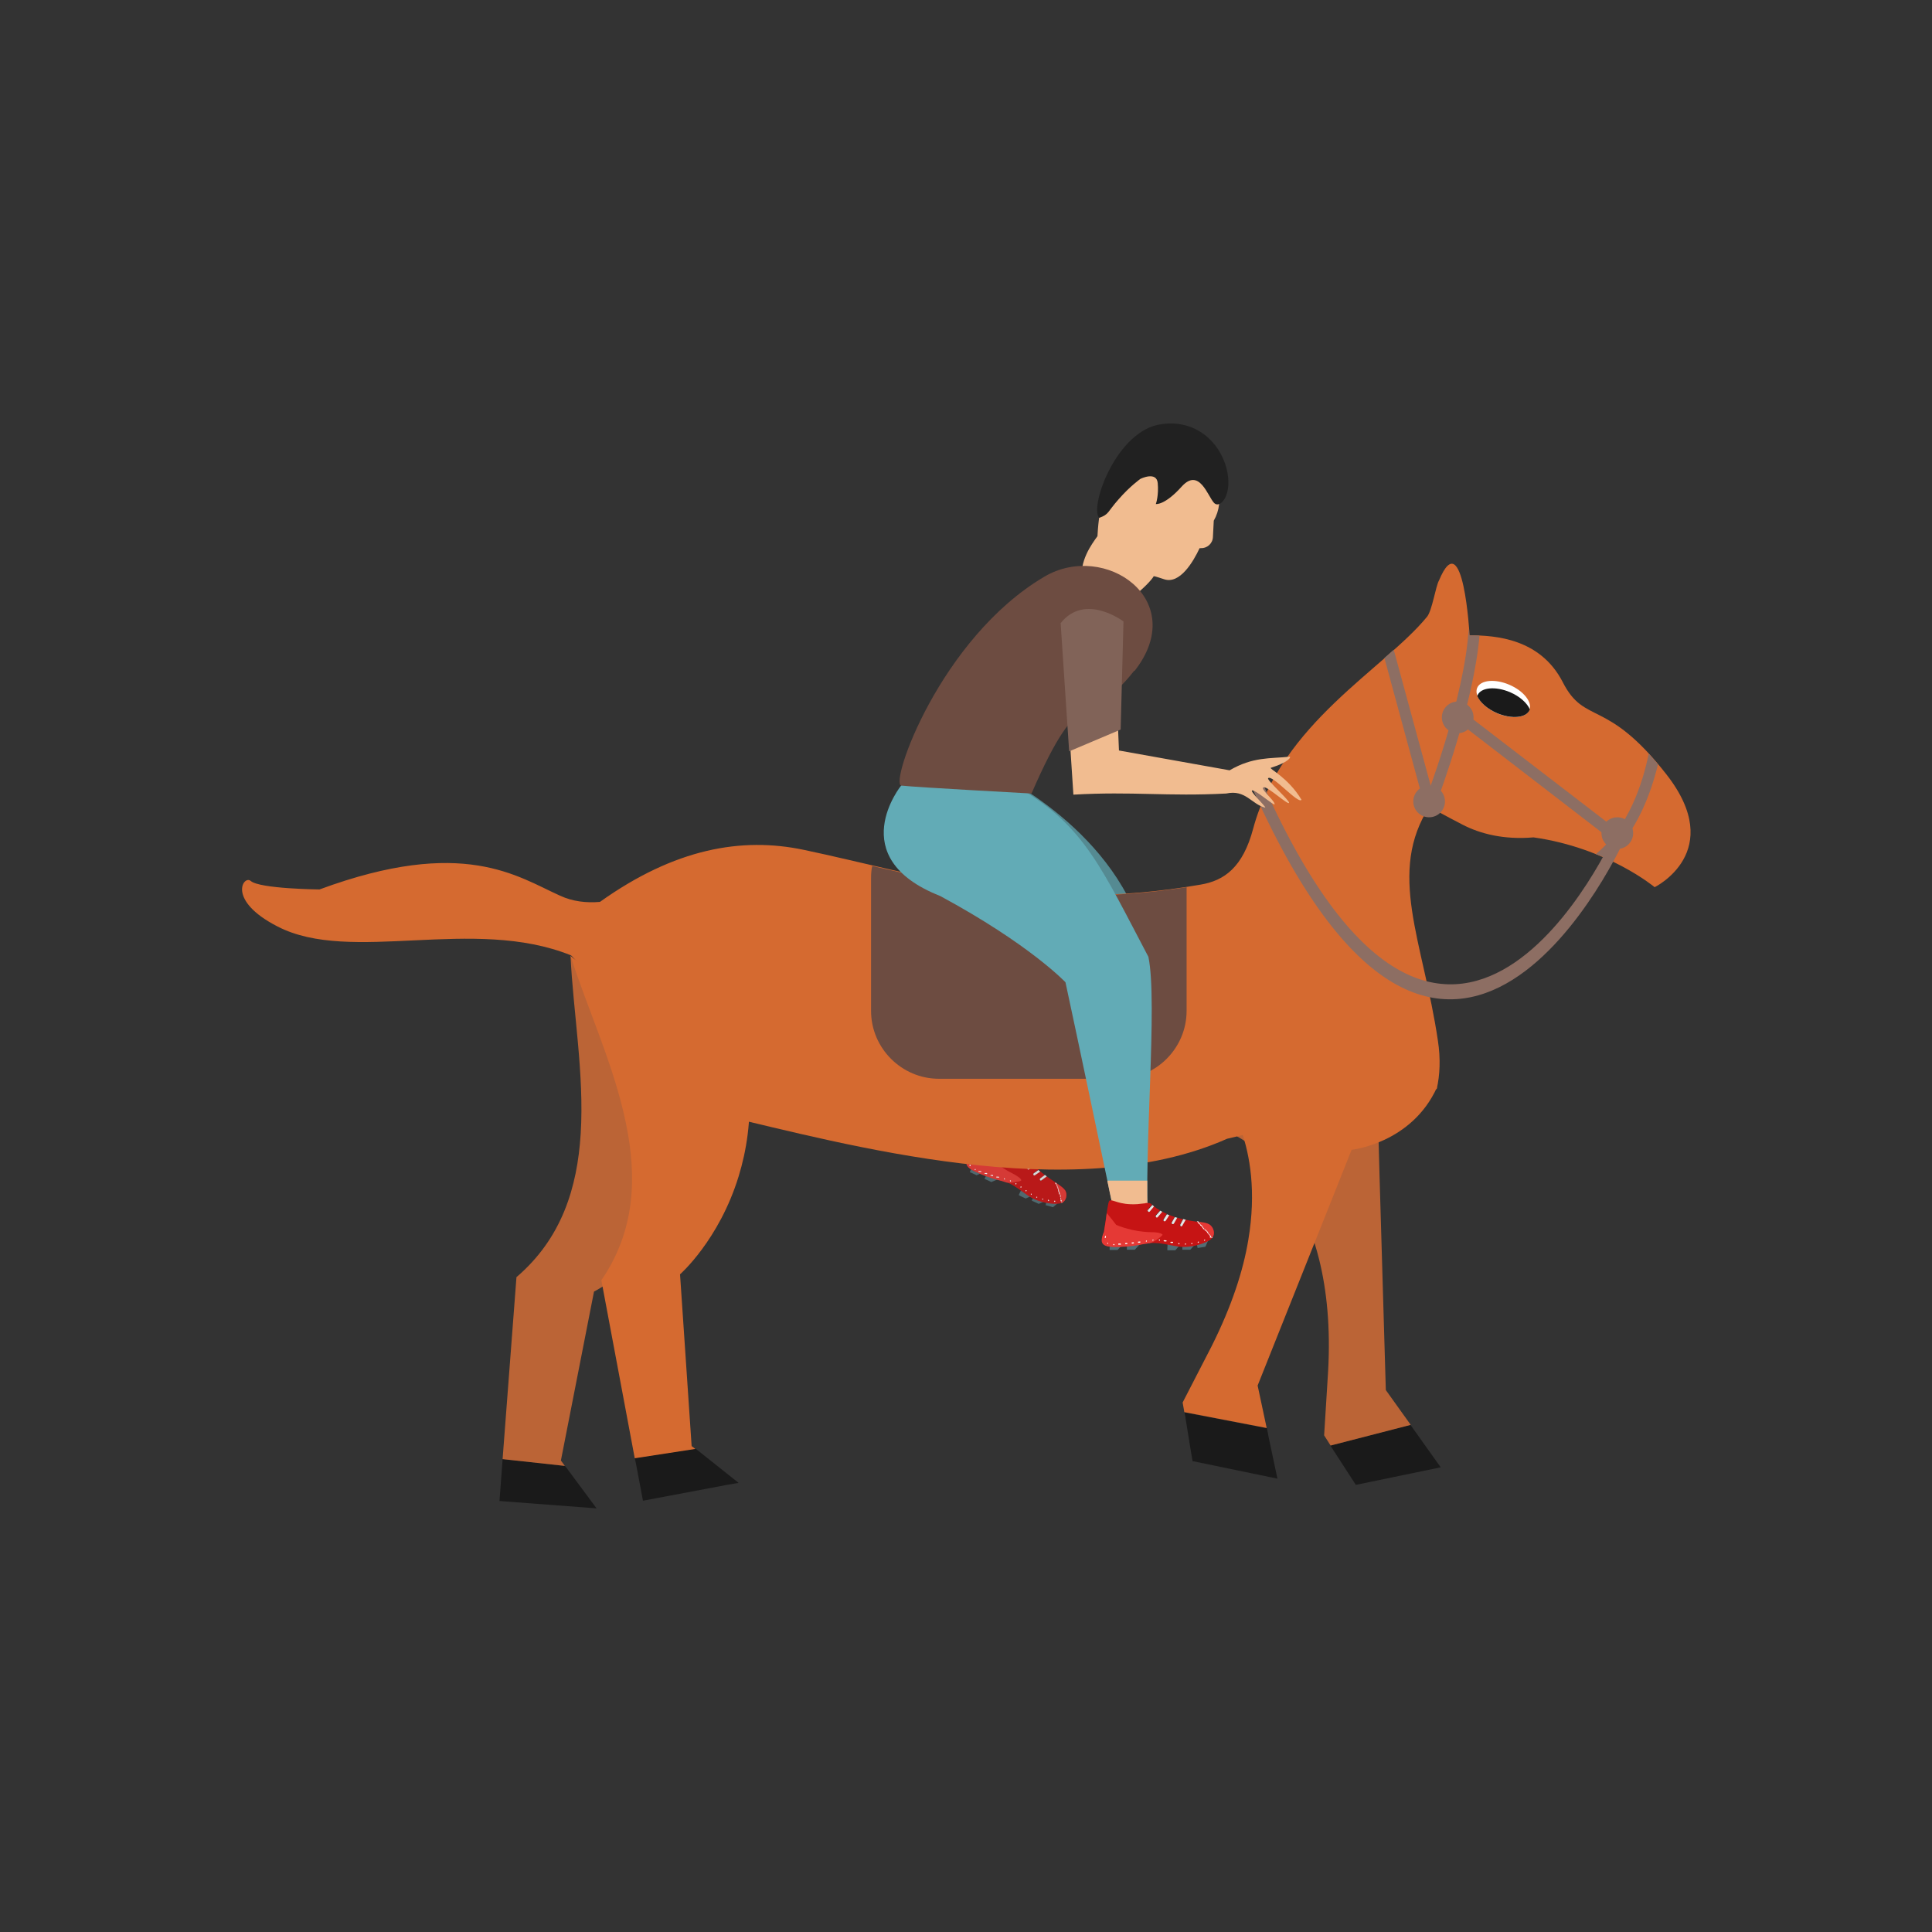 <?xml version="1.0" encoding="UTF-8"?>
<!DOCTYPE svg PUBLIC "-//W3C//DTD SVG 1.1//EN" "http://www.w3.org/Graphics/SVG/1.1/DTD/svg11.dtd">
<!-- Creator: CorelDRAW -->
<svg xmlns="http://www.w3.org/2000/svg" xml:space="preserve" width="6.827in" height="6.827in" style="shape-rendering:geometricPrecision; text-rendering:geometricPrecision; image-rendering:optimizeQuality; fill-rule:evenodd; clip-rule:evenodd"
viewBox="0 0 6.827 6.827"
 xmlns:xlink="http://www.w3.org/1999/xlink">
 <rect x="0" y="0" width="6.827" height="6.827" fill="#333333" stroke="none"/>
 <defs>
  <style type="text/css">
   <![CDATA[
    .fil24 {fill:none}
    .fil7 {fill:#1A1A1A}
    .fil13 {fill:#212121}
    .fil5 {fill:#558A92}
    .fil14 {fill:#62ABB6}
    .fil10 {fill:#6D4C41}
    .fil23 {fill:#816358}
    .fil22 {fill:#8D6E63}
    .fil1 {fill:#B91919}
    .fil8 {fill:#BB6436}
    .fil17 {fill:#C61414}
    .fil3 {fill:#D53A36}
    .fil9 {fill:#D56A30}
    .fil2 {fill:#D6D6D6}
    .fil6 {fill:#E0B088}
    .fil19 {fill:#E53935}
    .fil18 {fill:#E6E6E6}
    .fil15 {fill:#F1BC90}
    .fil11 {fill:white}
    .fil0 {fill:#50696F;fill-rule:nonzero}
    .fil16 {fill:#526D74;fill-rule:nonzero}
    .fil21 {fill:#8D6E63;fill-rule:nonzero}
    .fil4 {fill:#ECECEC;fill-rule:nonzero}
    .fil12 {fill:#F1BC90;fill-rule:nonzero}
    .fil20 {fill:white;fill-rule:nonzero}
   ]]>
  </style>
 </defs>
 <g id="Layer_x0020_1">
  <g id="_324914384">
   <g>
    <path id="_324921752" class="fil0" d="M3.691 4.245l-0.018 0.008 -0.002 0.001 -0.003 -0.001 -0.017 -0.008 -0.005 -0.002 0.002 -0.005 0.005 -0.011c0.013,0.006 0.036,0.014 0.038,0.017z"/>
    <path id="_324922112" class="fil0" d="M3.737 4.252l-0.014 0.012 -0.002 0.002 -0.003 -0.001 -0.018 -0.005 -0.005 -0.001 0.001 -0.005 0.002 -0.012c0.011,0.003 0.039,0.009 0.039,0.01z"/>
    <path id="_324922064" class="fil0" d="M3.644 4.226l-0.017 0.008 -0.002 0.001 -0.003 -0.001 -0.017 -0.008 -0.005 -0.003 0.002 -0.005 0.008 -0.016c0.005,0.003 0.032,0.022 0.033,0.023z"/>
    <path id="_324921344" class="fil0" d="M3.529 4.166l-0.024 0.01 -0.002 0.001 -0.002 -0.001 -0.017 -0.008 -0.005 -0.002 0.002 -0.005 0.006 -0.012c0.011,0.005 0.042,0.016 0.042,0.017z"/>
    <path id="_324920744" class="fil0" d="M3.469 4.145l-0.016 0.007 -0.002 0.001 -0.002 -0.001 -0.017 -0.008 -0.005 -0.002 0.002 -0.005 0.006 -0.012c0.005,0.003 0.034,0.02 0.035,0.021z"/>
    <path id="_324921248" class="fil1" d="M3.436 4.079c0,0 -0.013,0.01 -0.019,0.023 -0.005,0.009 -0.002,0.021 0.02,0.033 0,0 0.037,0.021 0.102,0.037 0.016,0.004 0.03,0.01 0.043,0.018 0.025,0.015 0.046,0.034 0.066,0.044 0.026,0.014 0.069,0.023 0.095,0.019 0.025,-0.004 0.03,-0.032 0.021,-0.047 -0.004,-0.006 -0.011,-0.012 -0.024,-0.021 -0.014,-0.009 -0.027,-0.018 -0.041,-0.028l-0.019 0.014c-0.002,0.001 -0.004,0.001 -0.005,-0.001 -0.001,-0.002 -0.001,-0.004 0.001,-0.006l0.016 -0.012c-0.005,-0.004 -0.011,-0.008 -0.016,-0.013l-0.019 0.013c-0.002,0.001 -0.004,0.001 -0.005,-0.001 -0.001,-0.002 -0.001,-0.004 0.001,-0.006l0.017 -0.012c-0.005,-0.004 -0.01,-0.009 -0.014,-0.014l-0.02 0.012c-0.002,0.001 -0.004,0.001 -0.005,-0.001 -0.001,-0.002 -0,-0.004 0.002,-0.006l0.018 -0.011c-0.004,-0.004 -0.008,-0.009 -0.011,-0.014l-0.021 0.009c-0.002,0.001 -0.004,-4.72441e-005 -0.005,-0.002 -0.001,-0.002 0,-0.004 0.002,-0.005l0.019 -0.009c-0.005,-0.007 -0.009,-0.014 -0.013,-0.021l-0.02 0.009c-0.002,0.001 -0.004,-4.33071e-005 -0.005,-0.002 -0.001,-0.002 0,-0.004 0.002,-0.005l0.019 -0.009c-0.001,-0.001 -0.001,-0.002 -0.002,-0.004 -0.004,-0.006 -0.008,-0.007 -0.013,-0.01 -0.001,-0 -0.002,-0.001 -0.004,-0.001 -0.003,-0.001 -0.006,-0.002 -0.009,-0.003 -0.005,-0.002 -0.011,-0.004 -0.016,-0.006 -0.059,-0.024 -0.066,-0.051 -0.08,-0.05 -0.007,0.003 -0.022,0.029 -0.059,0.086z"/>
    <g>
     <path id="_324920792" class="fil2" d="M3.619 4.066l-0.019 0.009c-0.002,0.001 -0.003,0.003 -0.002,0.005 0.001,0.002 0.003,0.003 0.005,0.002l0.02 -0.009 -0.003 -0.007z"/>
     <path id="_324920816" class="fil2" d="M3.635 4.094l-0.019 0.009c-0.002,0.001 -0.003,0.003 -0.002,0.005 0.001,0.002 0.003,0.003 0.005,0.002l0.021 -0.009 -0.005 -0.007z"/>
     <path id="_324921416" class="fil2" d="M3.651 4.114l-0.018 0.011c-0.002,0.001 -0.003,0.004 -0.002,0.006 0.001,0.002 0.003,0.003 0.005,0.001l0.02 -0.012 -0.005 -0.006z"/>
     <path id="_324921392" class="fil2" d="M3.67 4.134l-0.017 0.012c-0.002,0.001 -0.002,0.004 -0.001,0.006 0.001,0.002 0.004,0.002 0.005,0.001l0.019 -0.013 -0.006 -0.005z"/>
     <path id="_324920600" class="fil2" d="M3.692 4.152l-0.016 0.012c-0.002,0.001 -0.002,0.004 -0.001,0.006 0.001,0.002 0.004,0.002 0.005,0.001l0.019 -0.014 -0.006 -0.005z"/>
    </g>
    <path id="_324920432" class="fil3" d="M3.471 4.026c-0.009,0.013 -0.02,0.031 -0.035,0.053 0,0 -0.013,0.01 -0.019,0.023 -0.004,0.009 -0.003,0.019 0.014,0.03 0.002,0.001 0.003,0.002 0.005,0.003 0,0 0.009,0.005 0.027,0.013 0.006,0.002 0.012,0.005 0.02,0.008 0.012,0.004 0.025,0.009 0.041,0.013 0.005,0.001 0.01,0.003 0.015,0.004 0.006,0.002 0.013,0.004 0.019,0.006 0.001,-0 0.002,-0 0.003,-0 0.011,0.003 0.04,-0.004 0.045,-0.006 0.001,-0.001 0.002,-0.001 0.003,-0.002 0,-0 1.9685e-005,-0.001 -0.001,-0.003 -0.003,-0.005 -0.012,-0.012 -0.031,-0.022 -0.055,-0.027 -0.09,-0.066 -0.093,-0.069 -0,-0 -0.001,-0.001 -0.001,-0.002l7.87402e-006 0c-0.001,-0.004 -0.01,-0.042 -0.011,-0.045 -0,-0.001 -0.001,-0.003 -0.001,-0.004z"/>
    <path id="_324920048" class="fil3" d="M3.73 4.179c0.007,0.018 0.017,0.046 0.022,0.072 0.017,-0.008 0.02,-0.031 0.012,-0.044 -0.004,-0.006 -0.011,-0.012 -0.024,-0.021 -0.003,-0.002 -0.006,-0.004 -0.009,-0.006z"/>
    <path id="_324920216" class="fil4" d="M3.751 4.251c0.001,-0 0.001,-0.001 0.002,-0.001l0 -3.54331e-005c0,-9.05512e-005 -3.93701e-006,-0 -2.3622e-005,-0l-7.48031e-005 -0 -0 -0.001 -0 -0.001 -6.69291e-005 -0c-0,-0.001 -0.002,-0.001 -0.002,0 -3.93701e-006,0 0,0 2.3622e-005,0l6.29921e-005 0 0 0.001 0 0.001 7.87402e-005 0c5.51181e-005,0 0,0.001 0,0.001zm-0.019 -0.071l-0.002 -0.001c-0,0 -0.001,0.001 -0.001,0.001 7.87402e-006,0 3.54331e-005,0 8.26772e-005,0l4.33071e-005 0 0 0.001 0 0.001 0 0.001 0 0c0.001,0.001 0.003,0.001 0.002,-0.001 -1.5748e-005,-8.66142e-005 -3.54331e-005,-0 -6.69291e-005,-0l-0 -0 -0 -0.001 -0 -0.001 -2.75591e-005 -7.87402e-005zm-0.002 -0.001l-0.002 -0.001 2.3622e-005 5.51181e-005 0 0c0,0.001 0.001,0.001 0.002,0.001zm0.019 0.066c0,0.001 0.002,0.001 0.002,-0 3.93701e-006,-0 -3.93701e-006,-0 -2.75591e-005,-0l-0 -0.001 -0 -0.001 -0 -0.001 -1.1811e-005 -5.11811e-005c-0,-0.001 -0.001,-0.001 -0.001,-0.001 -0.001,-8.26772e-005 -0.002,0.001 -0.001,0.002l7.87402e-006 3.93701e-005 0 0.001 0 0.001 0 0.001zm-0.001 -0.005c0,0.001 0.002,0.001 0.002,-0 -3.93701e-006,-8.26772e-005 -1.5748e-005,-0 -3.14961e-005,-0l-2.75591e-005 -0 -0 -0.001 -0 -0.001 -0 -0.001c-0,-0.001 -0.002,-0.001 -0.002,0 -2.75591e-005,0 -2.3622e-005,0 1.5748e-005,0.001l0 0.001 0 0.001 0 0.001 3.14961e-005 0zm-0.001 -0.005c0,0.001 0.002,0.001 0.002,-0 3.93701e-006,-0 -3.93701e-006,-0 -3.54331e-005,-0l-0 -0 -0 -0.001 -0 -0.001 -5.11811e-005 -0c-0,-0.001 -0.002,-0.001 -0.002,0 -7.87402e-006,0 3.93701e-006,0 3.93701e-005,0l4.72441e-005 0 0 0.001 0 0.001 0 0zm-0.001 -0.005c0,0.001 0.002,0.001 0.002,-0 7.87402e-006,-0 -3.93701e-006,-0 -4.33071e-005,-0l-0 -0.001 -0 -0.001 -0 -0.001c-0,-0 -0.001,-0.001 -0.001,-0.001 -0,-1.5748e-005 -0,3.93701e-006 -0,4.72441e-005 0.001,-0 0.001,-0.001 0.001,-0.002l-0 -0 -0 -0.001 -0 -0.001 -8.26772e-005 -0c-0,-0.001 -0.002,-0.001 -0.002,0.001 7.87402e-006,8.66142e-005 2.3622e-005,0 4.72441e-005,0l8.66142e-005 0 0 0.001 0 0.001 0 0c0,0 0.001,0.001 0.001,0.001 0,1.5748e-005 0,0 0,-4.33071e-005 -0.001,0 -0.001,0.001 -0.001,0.002l0 0.001 0 0.001 0 0.001zm-0.003 -0.01c0,0.001 0.001,0.001 0.001,0.001 0.001,-0 0.001,-0.001 0.001,-0.002l-0 -0.001 -0 -0.001 -0 -0.001c-0,-0 -0,-0.001 -0.001,-0.001 -0.001,-0 -0.002,0.001 -0.002,0.002l0 0.001 0 0.001 0 0.001zm-0.001 -0.005c0,0.001 0.002,0.001 0.002,-0 1.1811e-005,-0 0,-0 -5.11811e-005,-0l-6.29921e-005 -0 -0 -0.001 -0 -0.001 -0 -0.001c-9.44882e-005,-0 -0,-0.001 -0.001,-0.001 -0.001,-0.001 -0.002,0 -0.002,0.002l0 0 0 0.001 0 0.001 6.29921e-005 0zm-0.002 -0.005c0,0.001 0.002,0.001 0.002,-0 1.1811e-005,-0 -3.93701e-006,-0 -5.51181e-005,-0.001l-0 -0 -0 -0.001 -0 -0.001 -9.05512e-005 -0c-0,-0.001 -0.001,-0.001 -0.002,-0.001 0.001,-0 0.001,-0.001 0.001,-0.002l-0 -0.001 -0 -0.001 -0 -0.001 -5.11811e-005 -0c-0,-0.001 -0.002,-0.001 -0.002,0.001 7.87402e-006,0 2.3622e-005,0 6.69291e-005,0l5.11811e-005 0 0 0.001 0 0.001 0 0.001c0,0 0.001,0.001 0.001,0.001 0,0 0,-2.75591e-005 0,-8.26772e-005 -0.001,0 -0.001,0.001 -0.001,0.002l8.66142e-005 0 0 0.001 0 0.001 0 0zm-0.003 -0.01c0,0 0.001,0.001 0.001,0.001 0.001,0 0.002,-0.001 0.001,-0.002l-0 -0.001 -0 -0.001 -0 -0.001 -5.51181e-005 -0c-0,-0.001 -0.002,-0.001 -0.002,0.001 7.87402e-006,0 2.75591e-005,0 7.08661e-005,0l5.90551e-005 0 0 0.001 0 0.001 0 0.001zm-0.002 -0.005c0,0 0,0.001 0.001,0.001 0.001,0 0.002,-0.001 0.001,-0.002l-0 -0.001 -0 -0.001 -0 -0.001 -0 -0c-0,-0.001 -0.002,-0.001 -0.002,0 -1.1811e-005,0 7.87402e-006,0 7.08661e-005,0.001l0 0 0 0.001 0 0.001 0 0.001zm-0.002 -0.005c0,0 0,0.001 0.001,0.001 0.001,0 0.002,-0.001 0.002,-0.002l-9.44882e-005 -0 -0 -0.001 -0 -0.001 -0 -0.001c-0,-0.001 -0.002,-0.001 -0.002,0.001 -3.93701e-006,0 1.9685e-005,0 7.87402e-005,0.001l0 0.001 0 0.001 0 0.001 9.44882e-005 0zm-0.002 -0.005c0,0.001 0.001,0.001 0.001,0.001 0.001,-0 0.001,-0.001 0.001,-0.002l-0 -0 -0 -0.001 -0 -0.001 -0 -0.001c-0.001,-0.001 -0.003,-0.001 -0.002,0.001 1.5748e-005,8.66142e-005 3.54331e-005,0 6.69291e-005,0l0 0.001 0 0.001 0 0.001 0 0z"/>
    <path id="_324920384" class="fil4" d="M3.434 4.095l3.93701e-006 -3.93701e-006 0 0 -3.93701e-006 3.93701e-006zm0.316 0.15c0.002,-0 0.002,-0.003 0,-0.004 -0,-5.11811e-005 -0,-6.29921e-005 -0.001,-1.9685e-005l-7.08661e-005 1.1811e-005 -0 3.14961e-005 -0 2.3622e-005 -0 2.75591e-005 -0 2.75591e-005 -0 2.75591e-005 -0 2.75591e-005 -0 2.75591e-005 -0 2.3622e-005 -0 2.75591e-005 -0 2.3622e-005 -0 2.75591e-005 -0 2.3622e-005 -0 2.75591e-005 -0 2.3622e-005 -0 2.75591e-005 -0 2.3622e-005 -0 2.3622e-005 -0 2.3622e-005 -0 2.3622e-005 -0 2.3622e-005 -0 2.3622e-005 -0 2.3622e-005 -0 2.3622e-005 -0 2.3622e-005 -3.14961e-005 3.93701e-006c-0.002,0 -0.002,0.002 -0.001,0.003 0,0 0.001,0 0.001,0l3.14961e-005 -3.93701e-006 0 -2.3622e-005 0 -2.3622e-005 0 -2.3622e-005 0 -2.3622e-005 0 -2.3622e-005 0 -2.3622e-005 0 -2.3622e-005 0 -2.75591e-005 0 -2.3622e-005 0 -2.3622e-005 0 -2.75591e-005 0 -2.3622e-005 0 -2.75591e-005 0 -2.3622e-005 0 -2.75591e-005 0 -2.3622e-005 0 -2.75591e-005 0 -2.75591e-005 0 -2.75591e-005 0 -2.75591e-005 0 -2.75591e-005 0 -2.75591e-005 0 -2.75591e-005 0 -2.75591e-005 7.48031e-005 -1.1811e-005zm-0.023 0.002c0.002,0 0.003,-0.003 0.001,-0.004 -0,-0 -0,-0 -0.001,-0l-0 -1.1811e-005 -0 -1.1811e-005 -0 -1.1811e-005 -0 -1.5748e-005 -0 -1.1811e-005 -0 -1.1811e-005 -0 -1.1811e-005 -0 -1.5748e-005 -0 -1.1811e-005 -0 -1.5748e-005 -0 -1.1811e-005 -0 -1.5748e-005 -0 -1.1811e-005 -0 -1.5748e-005 -0 -1.5748e-005 -0 -1.1811e-005 -0 -1.5748e-005 -0 -1.5748e-005 -0 -1.5748e-005 -0 -1.5748e-005 -0 -1.5748e-005 -0 -1.5748e-005 -0 -1.5748e-005 -0 -1.5748e-005 -0 -1.5748e-005 -0 -1.9685e-005 -0 -1.5748e-005 -7.48031e-005 -7.87402e-006c-0.001,-7.08661e-005 -0.001,0 -0.002,0.001 -0.001,0.001 -0,0.003 0.001,0.003l7.87402e-005 7.87402e-006 0 1.9685e-005 0 1.5748e-005 0 1.5748e-005 0 1.5748e-005 0 1.9685e-005 0 1.5748e-005 0 1.5748e-005 0 1.5748e-005 0 1.5748e-005 0 1.5748e-005 0 1.5748e-005 0 1.1811e-005 0 1.5748e-005 0 1.5748e-005 0 1.5748e-005 0 1.1811e-005 0 1.5748e-005 0 1.1811e-005 0 1.5748e-005 0 1.1811e-005 0 1.5748e-005 0 1.1811e-005 0 1.5748e-005 0 1.1811e-005 0 1.1811e-005 0 1.1811e-005 0 1.1811e-005zm-0.022 -0.003c0.002,0 0.003,-0.002 0.001,-0.004 -0,-0 -0,-0 -0.001,-0l-0 -1.9685e-005 -0 -5.90551e-005 -0 -6.29921e-005 -0 -5.90551e-005 -0 -6.29921e-005 -0 -6.29921e-005 -0 -6.29921e-005 -0 -6.29921e-005 -0 -6.29921e-005 -0 -6.69291e-005 -0 -6.29921e-005 -0 -4.72441e-005c-0.001,-0 -0.002,0 -0.002,0.001 -0.001,0.001 1.1811e-005,0.002 0.001,0.003l0 4.33071e-005 0 6.69291e-005 0 6.69291e-005 0 6.29921e-005 0 6.69291e-005 0 6.29921e-005 0 6.29921e-005 0 6.29921e-005 0 5.90551e-005 0 6.29921e-005 0 6.29921e-005 0 1.9685e-005zm-0.021 -0.005c0.001,0 0.001,1.9685e-005 0.002,-0 0.001,-0.001 0.001,-0.003 -0.001,-0.003l-0 -7.08661e-005 -0 -0 -0 -0 -0 -0 -0 -0 -0 -0 -0 -0 -0 -0 -0 -0 -0 -9.84252e-005c-0.002,-0.001 -0.003,0.002 -0.002,0.003 0,0 0,0 0.001,0l0 9.84252e-005 0 0 0 0 0 0 0 0 0 0 0 0 0 0 0 0 0 6.69291e-005zm-0.021 -0.007c0.002,0.001 0.003,-0.002 0.002,-0.003 -0,-0 -0,-0 -0.001,-0l-0 -0 -0 -0 -0 -0 -0 -0 -0 -0 -0 -0 -0 -0 -0 -0 -0 -0 -9.05512e-005 -4.33071e-005c-0.002,-0.001 -0.003,0.002 -0.002,0.003 0,0 0,0 0.001,0l9.84252e-005 4.72441e-005 0 0 0 0 0 0 0 0 0 0 0 0 0 0 0 0 0 0zm-0.02 -0.01c0,0 0.001,0 0.001,0 0.002,-0 0.002,-0.003 0.001,-0.004l-0 -0 -0 -0 -0 -0 -0 -0 -0 -0 -0 -0 -0 -0 -0 -0 -0 -0 -0 -7.08661e-005c-0.001,-0 -0.001,-0 -0.002,9.05512e-005 -0.001,0.001 -0.001,0.002 -2.75591e-005,0.003l0 7.87402e-005 0 0 0 0 0 0 0 0 0 0 0 0 0 0 0 0 0 0zm-0.018 -0.013c0.001,0.001 0.002,0 0.002,-9.44882e-005 0.001,-0.001 0.001,-0.002 3.54331e-005,-0.003l-0 -9.44882e-005 -0 -0 -0 -0 -0 -0 -0 -0 -0 -0 -0 -0 -7.08661e-005 -5.51181e-005c-0.002,-0.001 -0.004,0.001 -0.003,0.003 0,0 0,0 0,0.001l6.69291e-005 4.72441e-005 0 0 0 0 0 0 0 0 0 0 0 0 0 9.44882e-005zm-0.018 -0.013c0.001,0.001 0.003,-0 0.003,-0.002 -3.14961e-005,-0.001 -0,-0.001 -0.001,-0.001l-0 -9.44882e-005 -0 -0 -0 -0 -0 -0 -0 -0 -0 -0 -0 -0 -0 -0 -6.29921e-005 -4.33071e-005c-0.002,-0.001 -0.004,0.001 -0.003,0.003 0,0 0,0 0.001,0.001l5.90551e-005 3.93701e-005 0 0 0 0 0 0 0 0 0 0 0 0 0 0 0 9.44882e-005zm-0.018 -0.011c0,0 0.001,0 0.001,0 0.002,-0 0.002,-0.003 0.001,-0.004l-0 -0 -0 -0 -0 -0 -0 -0 -0 -0 -0 -0 -0 -0 -0 -0 -0 -0 -0 -0c-0.002,-0.001 -0.003,0.001 -0.003,0.003 0,0 0,0.001 0.001,0.001l0 0 0 0 0 0 0 0 0 0 0 0 0 0 0 0 0 0 0 0zm-0.019 -0.01c0.002,0.001 0.003,-0.002 0.002,-0.003 -0,-0 -0,-0 -0.001,-0l-0 -7.08661e-005 -0 -8.66142e-005 -0 -8.26772e-005 -0 -8.66142e-005 -0 -8.26772e-005 -0 -8.26772e-005 -0 -8.26772e-005 -0 -7.87402e-005 -0 -7.87402e-005 -0 -7.48031e-005 -0 -7.87402e-005 -0 -7.48031e-005 -0 -7.08661e-005 -0 -7.48031e-005 -0 -7.08661e-005 -0 -7.08661e-005 -0 -6.69291e-005 -0 -5.90551e-005c-0.002,-0.001 -0.003,0.001 -0.002,0.003 0,0 0,0.001 0.001,0.001l0 5.51181e-005 0 6.69291e-005 0 6.69291e-005 0 7.08661e-005 0 7.08661e-005 0 7.08661e-005 0 7.08661e-005 0 7.48031e-005 0 7.48031e-005 0 7.87402e-005 0 7.87402e-005 0 7.87402e-005 0 7.87402e-005 0 8.26772e-005 0 8.26772e-005 0 8.26772e-005 0 8.66142e-005 0 6.69291e-005zm-0.021 -0.007c0.001,0 0.002,-0 0.002,-0.001 0,-0.001 -3.93701e-005,-0.002 -0.001,-0.003l-7.48031e-005 -2.3622e-005 -0 -9.44882e-005 -0 -9.44882e-005 -0 -9.84252e-005 -0 -9.84252e-005 -0 -9.84252e-005 -0 -0 -0 -0 -0 -0 -0 -0 -0 -6.69291e-005c-0.001,-0 -0.001,7.08661e-005 -0.002,0.001 -0.001,0.001 -0,0.003 0.001,0.003l0 6.69291e-005 0 0 0 0 0 0 0 0 0 9.84252e-005 0 9.84252e-005 0 9.84252e-005 0 9.44882e-005 0 9.44882e-005 7.48031e-005 2.3622e-005zm-0.021 -0.006c0.002,0 0.003,-0.002 0.002,-0.003 -0,-0 -0.001,-0.001 -0.001,-0.001l-0 -9.84252e-005 -0.001 -0 -0.001 -0 -0.001 -0 -0.001 -0 -0.001 -0 -0.001 -0 -0 -3.54331e-005c-0.001,-0 -0.001,-1.9685e-005 -0.002,0 -0.001,0.001 -0.001,0.003 0.001,0.003l0 3.93701e-005 0.001 0 0.001 0 0.001 0 0.001 0 0.001 0 0.001 0 0 9.84252e-005zm-0.021 -0.006c0.001,0 0.002,-9.84252e-005 0.002,-0.001 0.001,-0.001 0,-0.003 -0.001,-0.003l-0 -0 -0.001 -0 -0.001 -0 -0.001 -0 -0.001 -0 -0.001 -0 -0 -9.05512e-005c-0.001,-0 -0.001,-5.51181e-005 -0.002,0 -0.001,0.001 -0.001,0.003 0,0.003l0 9.05512e-005 0.001 0 0.001 0 0.001 0 0.001 0 0.001 0 0 0zm-0.021 -0.007c0.001,0 0.002,-2.75591e-005 0.002,-0.001 0.001,-0.001 0,-0.003 -0.001,-0.003l-0 -0 -0.001 -0 -0.001 -0 -0.001 -0 -0.001 -0 -0.001 -0 -0 -8.66142e-005c-0.001,-0 -0.001,-9.84252e-005 -0.002,0 -0.001,0.001 -0.001,0.003 0,0.003l0 8.66142e-005 0.001 0 0.001 0 0.001 0 0.001 0 0.001 0 0 9.84252e-005zm-0.021 -0.007c0.001,0 0.002,-3.93701e-006 0.002,-0.001 0.001,-0.001 0,-0.003 -0.001,-0.003l-9.44882e-005 -3.54331e-005 -0.001 -0 -0.001 -0 -0.001 -0 -0.001 -0 -0.001 -0 -0.001 -0 -5.90551e-005 -2.3622e-005c-0.002,-0.001 -0.003,0.002 -0.002,0.003 0,0 0,0 0.001,0l6.29921e-005 2.3622e-005 0.001 0 0.001 0 0.001 0 0.001 0 0.001 0 0.001 0 9.84252e-005 3.54331e-005zm-0.02 -0.008c0.001,0 0.001,0 0.002,-0 0.001,-0.001 0.001,-0.003 -0,-0.003l-1.1811e-005 -3.93701e-006 -0 -0 -0 -0 -0 -0 -0 -0 -0 -0 -0 -0 -0 -0 -0 -0c-0.001,-0.001 -0.003,0.001 -0.003,0.002 0,0 0,0.001 0.001,0.001l0 0 0 0 0 0 0 0 0 0 0 0 0 0 0 0 1.1811e-005 3.93701e-006zm-0.018 -0.014c0.001,0.002 0.004,0 0.003,-0.002 -5.90551e-005,-0 -0,-0 -0,-0.001l-7.08661e-005 -0 -0 -0 -0 -0 -0 -0 -0 -0 -0 -0 -0 -0 -0 -0 -0 -0 -9.84252e-005 -0 -9.44882e-005 -0 -9.05512e-005 -0 -8.66142e-005 -0 -8.66142e-005 -0 -8.26772e-005 -0 -7.87402e-005 -0 -1.5748e-005 -3.54331e-005c-0,-0.001 -0.001,-0.001 -0.002,-0.001 -0.001,5.90551e-005 -0.002,0.002 -0.002,0.003l3.54331e-005 8.26772e-005 9.44882e-005 0 0 0 0 0 0 0 0 0 0 0 0 0 0 0 0 0 0 0 0 0 0 0 0 0 0 0 0 0 7.08661e-005 0zm0.006 -0.024c-0.001,0.001 -0.002,0.002 -0.002,0.003 -0,0 -0,0 -0.001,0.001 -0.002,0.001 -0.003,-0.001 -0.002,-0.003 0.001,-0.001 0.002,-0.002 0.003,-0.003 0.001,-0.001 0.003,-0 0.003,0.001 8.26772e-005,0.001 -0,0.001 -0.001,0.002m-3.93701e-006 3.93701e-006l3.93701e-006 -3.93701e-006 -7.87402e-006 7.87402e-006"/>
   </g>
   <path id="_324919280" class="fil5" d="M3.54 2.744c0,0 0.451,0.218 0.516,0.637 0,0 0.045,0.098 0.003,0.192l-0.065 0.073 -0.18 -0.212c-0.012,-0.014 0.021,-0.031 0.031,-0.047l-0.461 -0.534 0.155 -0.11z"/>
   <path id="_324919520" class="fil6" d="M4.095 3.457c-0.009,0.051 -0.038,0.108 -0.108,0.167 -0.164,0.139 -0.312,0.34 -0.368,0.441 -0.003,-0.005 0.007,0.014 0.004,0.008l-0.003 -0.007c-0.025,0.011 -0.028,0.012 0,0 -0.001,-0.001 -0.001,-0.002 -0.002,-0.004 -0.004,-0.006 -0.008,-0.007 -0.013,-0.01 -0.001,-0 -0.002,-0.001 -0.004,-0.001 -0.003,-0.001 -0.006,-0.002 -0.009,-0.003 -0.005,-0.002 -0.011,-0.004 -0.016,-0.006 -0.039,-0.016 -0.056,-0.033 -0.066,-0.043l3.93701e-006 -3.93701e-006c0.03,-0.041 0.168,-0.232 0.267,-0.479 0.103,-0.001 0.227,-0.034 0.319,-0.064z"/>
   <polygon id="_324919736" class="fil7" points="1.776,5.156 1.776,5.157 1.765,5.304 2.108,5.33 2.002,5.187 1.996,5.18 "/>
   <path id="_324919856" class="fil8" d="M2.016 3.377c0.009,0.195 0.049,0.419 0.036,0.629 -0.012,0.191 -0.067,0.37 -0.227,0.507l-0.049 0.643 0.22 0.024 -0.014 -0.019 0.117 -0.597c0,0 0.165,-0.082 0.29,-0.281 0.05,-0.08 0.094,-0.18 0.119,-0.301l-0.492 -0.605z"/>
   <polygon id="_324919400" class="fil7" points="4.701,5.108 4.791,5.247 5.091,5.185 4.984,5.035 "/>
   <path id="_324918560" class="fil8" d="M4.37 4.015c0,0 0.209,0.099 0.292,0.438 0.026,0.106 0.04,0.236 0.031,0.394l-0.014 0.225 0.021 0.033 0.002 0.003 0.283 -0.073 -0.01 -0.014 -0.078 -0.109 -0.022 -0.75 -0.004 -0.147c0,0 0.186,-0.104 0.189,-0.323l-0.689 0.323z"/>
   <path id="_324918416" class="fil9" d="M5.05 2.848c0,0 -0.013,-0.002 0.118,0.066 0.062,0.032 0.145,0.054 0.251,0.045 0.262,0.037 0.428,0.176 0.428,0.176 0,0 0.255,-0.125 0.042,-0.398 -0.213,-0.273 -0.289,-0.173 -0.367,-0.327 -0.079,-0.153 -0.236,-0.165 -0.329,-0.165 0,0 -0.022,-0.4 -0.108,-0.194 -0.012,0.021 -0.024,0.105 -0.042,0.128 -0.152,0.186 -0.514,0.375 -0.615,0.75 -0.036,0.135 -0.101,0.183 -0.186,0.197 -0.596,0.104 -0.992,-0.037 -1.402,-0.123 -0.219,-0.046 -0.455,-0.005 -0.72,0.184 -0.047,0.004 -0.096,-0.001 -0.141,-0.022 -0.15,-0.067 -0.341,-0.21 -0.85,-0.022 0,0 -0.211,-0.002 -0.243,-0.03 -0.025,-0.022 -0.087,0.068 0.095,0.161 0.259,0.134 0.691,-0.038 1.037,0.102l0.536 0.566c0.424,0.098 1.234,0.326 1.782,0.082l0.741 -0.176c0.011,-0.049 0.014,-0.106 0.004,-0.171 -0.052,-0.352 -0.182,-0.594 -0.028,-0.83z"/>
   <path id="_324918488" class="fil10" d="M4.193 3.135l0 0.437c0,0.132 -0.108,0.24 -0.24,0.24l-0.635 0c-0.132,0 -0.24,-0.108 -0.24,-0.24l0 -0.469c0,-0.015 0.001,-0.029 0.004,-0.043 0.32,0.074 0.657,0.146 1.111,0.075z"/>
   <ellipse id="_324918512" class="fil11" transform="matrix(1.334 0.574 -0.721 1.675 5.312 2.47)" rx="0.069" ry="0.03"/>
   <path id="_324918752" class="fil7" d="M5.336 2.446c0.035,0.015 0.061,0.039 0.07,0.061 -0,0.001 -0,0.001 -0.001,0.002 -0.012,0.028 -0.063,0.033 -0.115,0.011 -0.035,-0.015 -0.061,-0.039 -0.07,-0.061 0,-0.001 0,-0.001 0.001,-0.002 0.012,-0.028 0.063,-0.033 0.115,-0.011z"/>
   <g>
    <path id="_324918896" class="fil12" d="M3.878 1.895c0.003,-0.051 0.013,-0.244 0.143,-0.312 0.048,-0.025 0.098,-0.026 0.143,-0.011 0.034,0.012 0.065,0.033 0.089,0.059 0.025,0.027 0.043,0.059 0.051,0.093 0.009,0.039 0.006,0.079 -0.015,0.116l-0.003 0.058 0 3.93701e-006c-0.001,0.023 -0.021,0.04 -0.043,0.039 -0.001,-7.08661e-005 -0.003,-0 -0.004,-0 -0.023,0.049 -0.07,0.128 -0.125,0.11 -0.009,-0.003 -0.033,-0.011 -0.037,-0.011 -0.017,0.03 -0.12,0.121 -0.172,0.126 -0.018,0.002 -0.004,0.03 -0.029,0.02 -0.019,-0.008 -0.012,-0.051 -0.035,-0.068l-3.14961e-005 3.93701e-005c-0.001,-0.001 -0.003,-0.002 -0.004,-0.003 -0.015,-0.012 -0.006,-0.044 -0.013,-0.055 -0.009,-0.014 0.002,0.016 0,0 -0.012,-0.073 0.034,-0.133 0.053,-0.16z"/>
    <path id="_324917672" class="fil13" d="M4.084 1.781c0,0 0.031,0.006 0.092,-0.062 0.062,-0.068 0.092,0.035 0.114,0.058 0.022,0.023 0.068,-0.03 0.044,-0.122 -0.024,-0.093 -0.109,-0.174 -0.23,-0.156 -0.158,0.02 -0.255,0.291 -0.22,0.331 0.036,-0.013 0.028,-0.02 0.069,-0.066 0.04,-0.046 0.077,-0.072 0.077,-0.072 0,0 0.057,-0.028 0.061,0.015 0.004,0.043 -0.006,0.072 -0.006,0.072z"/>
   </g>
   <path id="_324917984" class="fil14" d="M3.185 2.775c0,0 -0.208,0.255 0.137,0.391 0.317,0.171 0.443,0.305 0.443,0.305 0,0 0.047,0.217 0.165,0.782l0.039 0.071 0.089 0.006c-0.018,-0.243 0.034,-0.789 -0,-0.949 -0.164,-0.311 -0.226,-0.46 -0.449,-0.592 -0.223,-0.057 -0.423,-0.014 -0.423,-0.014z"/>
   <path id="_324918296" class="fil15" d="M3.913 4.173c0.005,0.026 0.011,0.052 0.017,0.08l0.014 0.025 0.111 0c-0.001,-0.032 -0.001,-0.068 -0.001,-0.106l-0.14 0z"/>
   <path id="_324918032" class="fil10" d="M4.008 2.37c-0.169,0.215 -0.18,0.012 -0.363,0.434 0,0 -0.408,-0.022 -0.46,-0.028 -0.043,-0.005 0.136,-0.52 0.505,-0.738 0.214,-0.127 0.516,0.082 0.319,0.333z"/>
   <g>
    <path id="_324918104" class="fil16" d="M4.222 4.398l-0.014 0.016 -0.002 0.002 -0.003 0 -0.019 0 -0.006 0 0 -0.005 0 -0.013c0.016,0 0.041,-0.003 0.044,-0.001z"/>
    <path id="_324917432" class="fil16" d="M4.269 4.384l-0.008 0.018 -0.001 0.003 -0.003 0.001 -0.019 0.003 -0.006 0.001 -0.001 -0.005 -0.003 -0.012c0.012,-0.002 0.041,-0.009 0.042,-0.008z"/>
    <path id="_324917048" class="fil16" d="M4.168 4.401l-0.013 0.015 -0.002 0.002 -0.003 0 -0.019 0 -0.006 0 0 -0.006 0.001 -0.019c0.006,0 0.041,0.006 0.042,0.008z"/>
    <path id="_324917528" class="fil16" d="M4.03 4.394l-0.018 0.02 -0.002 0.002 -0.003 0 -0.019 0 -0.006 0 4.72441e-005 -0.005 0 -0.015c0.012,4.33071e-005 0.047,-0.003 0.049,-0.002z"/>
    <path id="_324917264" class="fil16" d="M3.963 4.401l-0.012 0.014 -0.002 0.002 -0.003 0 -0.019 0 -0.006 0 3.14961e-005 -0.005 8.26772e-005 -0.014c0.006,2.3622e-005 0.042,0.004 0.043,0.004z"/>
    <path id="_324917168" class="fil17" d="M3.902 4.352c0,0 -0.008,0.016 -0.008,0.03 -0,0.011 0.007,0.021 0.034,0.023 0,0 0.045,0.004 0.115,-0.01 0.017,-0.003 0.034,-0.003 0.05,-0.002 0.031,0.003 0.06,0.012 0.083,0.013 0.031,0.002 0.076,-0.009 0.099,-0.024 0.023,-0.015 0.014,-0.044 -0.001,-0.054 -0.006,-0.004 -0.016,-0.007 -0.033,-0.009 -0.017,-0.003 -0.035,-0.005 -0.052,-0.009l-0.012 0.021c-0.001,0.002 -0.004,0.003 -0.006,0.002 -0.002,-0.001 -0.003,-0.004 -0.001,-0.006l0.01 -0.019c-0.007,-0.002 -0.014,-0.003 -0.021,-0.005l-0.012 0.021c-0.001,0.002 -0.004,0.003 -0.006,0.001 -0.002,-0.001 -0.002,-0.004 -0.001,-0.006l0.011 -0.019c-0.007,-0.002 -0.013,-0.004 -0.02,-0.007l-0.013 0.02c-0.001,0.002 -0.004,0.002 -0.006,0.001 -0.002,-0.001 -0.002,-0.004 -0.001,-0.006l0.012 -0.019c-0.006,-0.002 -0.011,-0.005 -0.017,-0.008l-0.016 0.019c-0.002,0.002 -0.004,0.002 -0.006,0 -0.002,-0.002 -0.002,-0.004 -0,-0.006l0.015 -0.017c-0.007,-0.004 -0.015,-0.009 -0.022,-0.015l-0.015 0.018c-0.002,0.002 -0.004,0.002 -0.006,0 -0.002,-0.002 -0.002,-0.004 -0,-0.006l0.015 -0.017c-0.001,-0.001 -0.002,-0.002 -0.003,-0.003 -0.007,-0.004 -0.01,-0.003 -0.017,-0.003 -0.001,0 -0.003,0 -0.004,0.001 -0.003,0 -0.007,0.001 -0.01,0.001 -0.006,0.001 -0.012,0.001 -0.018,0.002 -0.067,0.004 -0.086,-0.019 -0.099,-0.012 -0.005,0.006 -0.008,0.038 -0.019,0.109z"/>
    <g>
     <path id="_324917336" class="fil18" d="M4.072 4.258l-0.015 0.017c-0.002,0.002 -0.001,0.004 0,0.006 0.002,0.002 0.004,0.002 0.006,-0l0.015 -0.018 -0.006 -0.005z"/>
     <path id="_324916904" class="fil18" d="M4.1 4.278l-0.015 0.017c-0.002,0.002 -0.001,0.004 0,0.006 0.002,0.002 0.004,0.002 0.006,-0l0.016 -0.019 -0.007 -0.004z"/>
     <path id="_324917480" class="fil18" d="M4.124 4.29l-0.012 0.019c-0.001,0.002 -0.001,0.005 0.001,0.006 0.002,0.001 0.004,0.001 0.006,-0.001l0.013 -0.02 -0.008 -0.003z"/>
     <path id="_324916088" class="fil18" d="M4.152 4.3l-0.011 0.019c-0.001,0.002 -0.001,0.005 0.001,0.006 0.002,0.001 0.004,0.001 0.006,-0.001l0.012 -0.021 -0.008 -0.002z"/>
     <path id="_324916616" class="fil18" d="M4.181 4.308l-0.01 0.019c-0.001,0.002 -0,0.005 0.001,0.006 0.002,0.001 0.004,0.001 0.006,-0.002l0.012 -0.021 -0.008 -0.002z"/>
    </g>
    <path id="_324916352" class="fil19" d="M3.911 4.286c-0.002,0.017 -0.005,0.039 -0.01,0.067 0,0 -0.008,0.016 -0.008,0.03 -0,0.01 0.006,0.02 0.027,0.022 0.002,0 0.004,0.001 0.007,0.001 0,0 0.011,0.001 0.032,1.5748e-005 0.006,-0 0.014,-0.001 0.022,-0.001 0.013,-0.001 0.028,-0.003 0.045,-0.006 0.005,-0.001 0.011,-0.002 0.016,-0.003 0.007,-0.001 0.014,-0.002 0.021,-0.003 0.001,-0.001 0.001,-0.001 0.002,-0.001 0.012,-0.002 0.037,-0.021 0.041,-0.026 0.001,-0.001 0.002,-0.002 0.002,-0.003 -3.93701e-006,-0.001 -0.001,-0.001 -0.002,-0.002 -0.005,-0.004 -0.017,-0.007 -0.039,-0.007 -0.065,-0.001 -0.116,-0.023 -0.121,-0.025 -0.001,-0 -0.001,-0.001 -0.002,-0.001l7.87402e-006 -3.93701e-006c-0.003,-0.004 -0.028,-0.036 -0.031,-0.039 -0.001,-0.001 -0.002,-0.002 -0.003,-0.003z"/>
    <path id="_324916400" class="fil19" d="M4.23 4.316c0.015,0.014 0.037,0.036 0.053,0.059 0.013,-0.016 0.005,-0.039 -0.009,-0.048 -0.006,-0.004 -0.016,-0.007 -0.033,-0.009 -0.004,-0.001 -0.008,-0.001 -0.011,-0.002z"/>
    <path id="_324916520" class="fil20" d="M4.282 4.376c0.001,-0.001 0.001,-0.001 0.002,-0.002l-1.5748e-005 -3.54331e-005c-3.93701e-005,-8.66142e-005 -7.87402e-005,-0 -0,-0l-0 -0 -0.001 -0.001 -0.001 -0.001 -0 -0c-0.001,-0.001 -0.003,-9.05512e-005 -0.002,0.001 4.72441e-005,0 9.84252e-005,0 0,0l0 0 0.001 0.001 0.001 0.001 0 0c0,0 0,0 0.001,0zm-0.05 -0.06l-0.002 -0c-0,0 -0,0.001 -0,0.002 6.29921e-005,0 0,0 0,0l9.44882e-005 9.05512e-005 0.001 0 0.001 0 0.001 0 0 0c0.001,0.001 0.003,-0 0.002,-0.002 -5.51181e-005,-7.48031e-005 -0,-0 -0,-0l-0 -0 -0.001 -0 -0.001 -0 -6.29921e-005 -6.29921e-005zm-0.002 -0l-0.002 -0 4.72441e-005 4.33071e-005 0 0c0.001,0.001 0.001,0 0.002,-8.26772e-005zm0.048 0.055c0.001,0.001 0.003,9.84252e-005 0.002,-0.001 -4.33071e-005,-0 -0,-0 -0,-0l-0 -0.001 -0.001 -0.001 -0.001 -0.001 -3.14961e-005 -3.93701e-005c-0,-0 -0.001,-0.001 -0.001,-0 -0.001,0 -0.001,0.001 -0.001,0.002l2.75591e-005 3.54331e-005 0.001 0.001 0.001 0.001 0 0.001zm-0.003 -0.004c0.001,0.001 0.003,-5.90551e-005 0.002,-0.002 -3.93701e-005,-7.87402e-005 -8.26772e-005,-0 -0,-0l-8.26772e-005 -0 -0.001 -0.001 -0.001 -0.001 -0 -0c-0.001,-0.001 -0.003,-0 -0.002,0.001 5.90551e-005,0 0,0 0,0l0 0 0.001 0.001 0.001 0.001 8.26772e-005 0zm-0.003 -0.004c0.001,0.001 0.003,3.14961e-005 0.002,-0.001 -5.90551e-005,-0 -0,-0 -0,-0l-0 -0 -0.001 -0.001 -0.001 -0.001 -0 -0c-0.001,-0.001 -0.003,3.93701e-006 -0.002,0.001 5.90551e-005,0 0,0 0,0l0 0 0.001 0.001 0.001 0.001 0 0zm-0.003 -0.004c0.001,0.001 0.003,-2.75591e-005 0.002,-0.001 -5.51181e-005,-0 -0,-0 -0,-0l-0.001 -0.001 -0.001 -0.001 -0 -0.001c-0,-0 -0.001,-0.001 -0.001,-0 -0,5.51181e-005 -0,0 -0,0 0,-0 0.001,-0.001 4.33071e-005,-0.002l-0 -0 -0.001 -0.001 -0.001 -0.001 -0 -0c-0.001,-0.001 -0.003,0 -0.002,0.002 4.72441e-005,7.87402e-005 0,0 0,0l0 0 0.001 0.001 0.001 0.001 0 0c0,0 0.001,0.001 0.001,0 0,-5.51181e-005 0,-0 0,-0 -0,0 -0.001,0.001 -4.72441e-005,0.002l0 0.001 0.001 0.001 0.001 0.001zm-0.007 -0.008c0,0 0.001,0.001 0.002,0 0.001,-0 0.001,-0.001 0,-0.002l-0.001 -0.001 -0.001 -0.001 -0.001 -0.001c-0,-0 -0.001,-0 -0.001,-0 -0.001,9.05512e-005 -0.002,0.001 -0.001,0.002l0.001 0.001 0.001 0.001 0.001 0.001zm-0.004 -0.004c0.001,0.001 0.003,-2.3622e-005 0.002,-0.001 -6.69291e-005,-0 -0,-0 -0,-0l-0 -0 -0.001 -0.001 -0.001 -0.001 -0 -0c-0,-0 -0,-0 -0.001,-0 -0.001,-0 -0.002,0.001 -0.001,0.002l0 0 0.001 0.001 0.001 0.001 0 0zm-0.004 -0.004c0.001,0.001 0.003,-6.29921e-005 0.002,-0.001 -7.48031e-005,-0 -0,-0 -0,-0l-0 -0 -0.001 -0.001 -0.001 -0.001 -0 -0c-0.001,-0.001 -0.001,-0.001 -0.002,-1.1811e-005 0,-0.001 0.001,-0.001 -1.9685e-005,-0.002l-0 -0.001 -0.001 -0.001 -0.001 -0.001 -0 -0c-0.001,-0.001 -0.003,0 -0.002,0.002 6.69291e-005,0 0,0 0,0l0 0 0.001 0.001 0.001 0.001 0 0.001c0,0 0.001,0 0.001,0 0,-7.48031e-005 0,-0 0,-0 -0,0.001 -0,0.001 1.9685e-005,0.002l0 0 0.001 0.001 0.001 0.001 0 0zm-0.007 -0.008c0,0 0.001,0 0.001,0 0.001,-0 0.001,-0.002 0.001,-0.002l-0.001 -0.001 -0.001 -0.001 -0.001 -0.001 -0 -0c-0.001,-0.001 -0.003,0 -0.002,0.002 6.69291e-005,0 0,0 0,0l0 0 0.001 0.001 0.001 0.001 0.001 0.001zm-0.004 -0.004c0,0 0.001,0 0.001,0 0.001,-0 0.001,-0.002 0.001,-0.002l-0 -0 -0.001 -0.001 -0.001 -0.001 -0 -0c-0.001,-0.001 -0.003,0 -0.002,0.002 7.87402e-005,0 0,0 0,0.001l0 0 0.001 0.001 0.001 0.001 0 0zm-0.004 -0.004c0,0 0.001,0 0.001,0 0.001,-4.72441e-005 0.002,-0.002 0.001,-0.002l-0 -0 -0.001 -0.001 -0.001 -0.001 -0.001 -0.001c-0.001,-0.001 -0.003,0 -0.002,0.002 7.87402e-005,0 0,0 0,0l0.001 0.001 0.001 0.001 0.001 0.001 0 0zm-0.004 -0.004c0,0 0.001,0 0.002,9.44882e-005 0.001,-0.001 0.001,-0.002 0,-0.002l-0 -0 -0.001 -0.001 -0.001 -0.001 -0 -0c-0.001,-0.001 -0.003,0 -0.002,0.002 5.51181e-005,7.48031e-005 0,0 0,0l0 0 0.001 0.001 0.001 0.001 0 0z"/>
    <path id="_324916424" class="fil20" d="M3.907 4.369l3.93701e-006 -7.87402e-006 0 0 -3.93701e-006 7.87402e-006zm0.371 0.003c0.002,-0.001 0.001,-0.004 -0.001,-0.004 -0,5.90551e-005 -0,0 -0.001,0l-6.69291e-005 4.33071e-005 -0 9.84252e-005 -0 9.44882e-005 -0 9.84252e-005 -0 9.84252e-005 -0 9.44882e-005 -0 9.44882e-005 -0 9.44882e-005 -0 9.44882e-005 -0 9.05512e-005 -0 9.05512e-005 -0 9.44882e-005 -0 9.05512e-005 -0 9.05512e-005 -0 9.05512e-005 -0 8.66142e-005 -0 9.05512e-005 -0 8.66142e-005 -0 8.66142e-005 -0 8.66142e-005 -0 8.66142e-005 -0 8.26772e-005 -0 8.66142e-005 -0 8.26772e-005 -0 8.26772e-005 -2.75591e-005 1.9685e-005c-0.001,0.001 -0.001,0.003 0.001,0.004 0,0 0.001,1.5748e-005 0.001,-0l3.14961e-005 -1.9685e-005 0 -8.66142e-005 0 -8.66142e-005 0 -8.26772e-005 0 -8.66142e-005 0 -8.66142e-005 0 -8.66142e-005 0 -9.05512e-005 0 -8.66142e-005 0 -9.05512e-005 0 -9.05512e-005 0 -9.05512e-005 0 -9.05512e-005 0 -9.05512e-005 0 -9.05512e-005 0 -9.44882e-005 0 -9.44882e-005 0 -9.44882e-005 0 -9.44882e-005 0 -9.44882e-005 0 -9.44882e-005 0 -9.84252e-005 0 -9.44882e-005 0 -9.84252e-005 0 -0 6.29921e-005 -4.33071e-005zm-0.021 0.012c0.002,-0.001 0.002,-0.004 -0,-0.004 -0,-1.1811e-005 -0,1.5748e-005 -0.001,9.84252e-005l-0 4.33071e-005 -0 4.33071e-005 -0 4.33071e-005 -0 4.33071e-005 -0 4.33071e-005 -0 4.33071e-005 -0 4.33071e-005 -0 4.33071e-005 -0 4.33071e-005 -0 4.72441e-005 -0 4.33071e-005 -0 4.33071e-005 -0 4.33071e-005 -0 4.72441e-005 -0 4.33071e-005 -0 4.72441e-005 -0 4.33071e-005 -0 4.72441e-005 -0 4.33071e-005 -0 4.72441e-005 -0 4.72441e-005 -0 4.33071e-005 -0 4.72441e-005 -0 4.72441e-005 -0 4.72441e-005 -0 4.72441e-005 -0 4.72441e-005 -7.48031e-005 2.3622e-005c-0.001,0 -0.001,0.001 -0.001,0.001 -0,0.002 0.001,0.003 0.002,0.003l7.87402e-005 -2.3622e-005 0 -4.72441e-005 0 -5.11811e-005 0 -4.72441e-005 0 -4.33071e-005 0 -5.11811e-005 0 -4.72441e-005 0 -4.33071e-005 0 -4.72441e-005 0 -4.72441e-005 0 -4.72441e-005 0 -4.72441e-005 0 -4.33071e-005 0 -4.72441e-005 0 -4.33071e-005 0 -4.72441e-005 0 -4.72441e-005 0 -4.33071e-005 0 -4.72441e-005 0 -4.33071e-005 0 -4.72441e-005 0 -4.33071e-005 0 -4.33071e-005 0 -4.72441e-005 0 -4.33071e-005 0 -4.33071e-005 0 -4.33071e-005 0 -4.33071e-005zm-0.022 0.007c0.002,-0.001 0.002,-0.004 -0,-0.004 -0,-2.3622e-005 -0,-1.1811e-005 -0.001,4.72441e-005l-0 2.75591e-005 -0 8.66142e-005 -0 8.26772e-005 -0 8.66142e-005 -0 8.66142e-005 -0 8.26772e-005 -0 8.66142e-005 -0 8.26772e-005 -0 8.66142e-005 -0 8.26772e-005 -0 8.66142e-005 -0 5.51181e-005c-0.001,0 -0.001,0.001 -0.002,0.002 -3.14961e-005,0.001 0.001,0.002 0.002,0.002l0 -5.51181e-005 0 -8.66142e-005 0 -8.66142e-005 0 -8.26772e-005 0 -8.66142e-005 0 -8.66142e-005 0 -8.66142e-005 0 -8.66142e-005 0 -8.66142e-005 0 -8.66142e-005 0 -8.66142e-005 0 -2.75591e-005zm-0.023 0.005c0.001,-9.84252e-005 0.001,-0.001 0.001,-0.001 0.001,-0.002 -0,-0.003 -0.002,-0.003l-0 4.33071e-005 -0 6.29921e-005 -0 6.29921e-005 -0 5.90551e-005 -0 5.90551e-005 -0 6.29921e-005 -0 5.90551e-005 -0 5.90551e-005 -0 5.51181e-005 -0 5.11811e-005c-0.002,0 -0.002,0.003 -0,0.004 0,8.66142e-005 0.001,0 0.001,7.08661e-005l0 -5.51181e-005 0 -5.90551e-005 0 -5.90551e-005 0 -5.90551e-005 0 -6.29921e-005 0 -5.90551e-005 0 -6.29921e-005 0 -6.29921e-005 0 -6.29921e-005 0 -4.33071e-005zm-0.023 0.002c0.002,-0 0.003,-0.003 0.001,-0.004 -0,-9.44882e-005 -0,-0 -0.001,-0l-0 1.5748e-005 -0 1.5748e-005 -0 1.5748e-005 -0 1.5748e-005 -0 1.1811e-005 -0 1.1811e-005 -0 1.1811e-005 -0 1.1811e-005 -0 7.87402e-006 -0 3.93701e-006c-0.002,5.51181e-005 -0.003,0.003 -0.001,0.004 0,0 0.001,0 0.001,0l0 -3.93701e-006 0 -7.87402e-006 0 -1.1811e-005 0 -1.1811e-005 0 -1.1811e-005 0 -1.1811e-005 0 -1.5748e-005 0 -1.5748e-005 0 -1.5748e-005 0 -1.5748e-005zm-0.023 -0.001c0,4.72441e-005 0.001,-5.90551e-005 0.001,-0 0.002,-0.001 0.001,-0.004 -0.001,-0.004l-0 -3.14961e-005 -0 -5.11811e-005 -0 -5.11811e-005 -0 -5.11811e-005 -0 -5.51181e-005 -0 -5.51181e-005 -0 -5.90551e-005 -0 -5.90551e-005 -0 -5.90551e-005 -0 -1.9685e-005c-0.001,-0 -0.002,0 -0.002,0.001 -0.001,0.001 4.72441e-005,0.003 0.001,0.003l0 2.3622e-005 0 5.90551e-005 0 6.29921e-005 0 5.90551e-005 0 5.51181e-005 0 5.51181e-005 0 5.51181e-005 0 5.51181e-005 0 5.11811e-005 0 3.14961e-005zm-0.023 -0.005c0.001,0 0.002,-0 0.002,-0.001 0.001,-0.001 -0,-0.003 -0.001,-0.003l-0 -3.54331e-005 -0.001 -0 -0.001 -0 -0.001 -0 -0.001 -0 -0.001 -0 -0.001 -0 -9.44882e-005 -2.3622e-005c-0.002,-0 -0.003,0.002 -0.001,0.004 0,0 0,0 0.001,0l8.26772e-005 1.9685e-005 0.001 0 0.001 0 0.001 0 0.001 0 0.001 0 0.001 0 0 3.93701e-005zm-0.023 -0.005c0.002,0 0.003,-0.002 0.002,-0.003 -0,-0.001 -0.001,-0.001 -0.001,-0.001l-0 -3.14961e-005 -0.001 -8.26772e-005 -0.001 -8.26772e-005 -0.001 -7.87402e-005 -0.001 -7.87402e-005 -0.001 -7.87402e-005 -0.001 -7.48031e-005 -0.001 -7.48031e-005 -8.26772e-005 -1.5748e-005c-0.002,-0 -0.003,0.003 -0.001,0.004 0,0 0,0 0.001,0l7.08661e-005 1.1811e-005 0.001 7.48031e-005 0.001 7.48031e-005 0.001 7.48031e-005 0.001 7.87402e-005 0.001 8.26772e-005 0.001 7.87402e-005 0.001 8.26772e-005 0 2.75591e-005zm-0.023 -0.003c0,3.14961e-005 0.001,-8.26772e-005 0.001,-0 0.002,-0.001 0.001,-0.004 -0.001,-0.004l-0 -2.75591e-005 -0 -2.75591e-005 -0 -2.75591e-005 -0 -2.75591e-005 -0 -2.3622e-005 -0 -2.75591e-005 -0 -2.3622e-005 -0 -2.3622e-005 -0 -1.9685e-005 -0 -1.5748e-005c-0.002,-9.84252e-005 -0.003,0.003 -0.001,0.004 0,0 0.001,0 0.001,0l0 1.1811e-005 0 2.3622e-005 0 2.3622e-005 0 2.3622e-005 0 2.3622e-005 0 2.75591e-005 0 2.3622e-005 0 2.75591e-005 0 2.75591e-005 0 2.75591e-005zm-0.023 -0c0.002,-0 0.003,-0.003 0.001,-0.004 -0,-7.87402e-005 -0,-0 -0.001,-0l-0 7.87402e-006 -0 7.87402e-006 -0 1.1811e-005 -0 1.1811e-005 -0 1.1811e-005 -0 1.1811e-005 -0 1.1811e-005 -0 1.1811e-005 -0 1.1811e-005 -0 1.1811e-005 -0 1.5748e-005 -0 1.1811e-005 -0 1.1811e-005 -0 1.1811e-005 -0 1.5748e-005 -0 1.1811e-005 -0 1.5748e-005 -0 1.1811e-005c-0.002,0 -0.002,0.003 -0.001,0.004 0,0 0.001,0 0.001,0l0 -1.1811e-005 0 -1.5748e-005 0 -1.1811e-005 0 -1.1811e-005 0 -1.5748e-005 0 -1.1811e-005 0 -1.1811e-005 0 -1.1811e-005 0 -1.1811e-005 0 -1.1811e-005 0 -1.1811e-005 0 -1.1811e-005 0 -1.1811e-005 0 -1.1811e-005 0 -1.1811e-005 0 -7.87402e-006 0 -1.1811e-005 0 -7.87402e-006zm-0.023 0.003c0.001,-0 0.002,-0.001 0.002,-0.002 -3.14961e-005,-0.001 -0.001,-0.002 -0.002,-0.002l-8.26772e-005 1.1811e-005 -0 6.29921e-005 -0 5.90551e-005 -0 6.29921e-005 -0 6.29921e-005 -0 6.29921e-005 -0 6.69291e-005 -0 6.29921e-005 -0 6.69291e-005 -0 6.29921e-005 -0 4.33071e-005c-0.001,0 -0.001,0.001 -0.002,0.002 -0,0.001 0.001,0.003 0.002,0.003l0 -4.33071e-005 0 -6.29921e-005 0 -6.69291e-005 0 -6.29921e-005 0 -6.69291e-005 0 -6.29921e-005 0 -6.29921e-005 0 -6.29921e-005 0 -5.90551e-005 0 -6.29921e-005 8.26772e-005 -1.1811e-005zm-0.023 0.004c0.002,-0 0.002,-0.003 0.001,-0.004 -0,-0 -0.001,-0 -0.001,-0l-0 5.51181e-005 -0.001 8.26772e-005 -0.001 8.26772e-005 -0.001 8.26772e-005 -0.001 8.26772e-005 -0.001 8.66142e-005 -0.001 8.26772e-005 -0 1.9685e-005c-0.001,0 -0.001,0.001 -0.001,0.001 -0.001,0.001 0.001,0.003 0.002,0.003l0 -1.9685e-005 0.001 -8.26772e-005 0.001 -8.66142e-005 0.001 -8.26772e-005 0.001 -8.26772e-005 0.001 -8.26772e-005 0.001 -8.26772e-005 0 -5.51181e-005zm-0.023 0.003c0.001,-0 0.002,-0.001 0.002,-0.002 0,-0.001 -0.001,-0.003 -0.002,-0.002l-0 5.11811e-005 -0.001 8.66142e-005 -0.001 8.26772e-005 -0.001 8.26772e-005 -0.001 8.26772e-005 -0.001 8.66142e-005 -0 3.93701e-005c-0.001,8.26772e-005 -0.001,0 -0.001,0.001 -0.001,0.001 0,0.003 0.002,0.003l0 -3.93701e-005 0.001 -8.26772e-005 0.001 -8.66142e-005 0.001 -8.26772e-005 0.001 -8.26772e-005 0.001 -8.66142e-005 0 -5.11811e-005zm-0.023 0.003c0.001,-8.26772e-005 0.001,-0.001 0.002,-0.002 0,-0.001 -0.001,-0.003 -0.002,-0.003l-0 3.93701e-005 -0.001 7.08661e-005 -0.001 7.08661e-005 -0.001 7.48031e-005 -0.001 7.08661e-005 -0.001 7.08661e-005 -0 3.14961e-005c-0.001,5.90551e-005 -0.001,0 -0.001,0.001 -0.001,0.001 0,0.003 0.002,0.003l0 -3.14961e-005 0.001 -7.08661e-005 0.001 -7.48031e-005 0.001 -7.08661e-005 0.001 -7.48031e-005 0.001 -7.08661e-005 0 -3.93701e-005zm-0.023 0.002c0.001,-6.69291e-005 0.002,-0.001 0.002,-0.002 0,-0.001 -0.001,-0.003 -0.002,-0.003l-0 7.87402e-006 -0.001 5.11811e-005 -0.001 5.11811e-005 -0.001 4.72441e-005 -0.001 5.11811e-005 -0.001 4.72441e-005 -0.001 4.33071e-005 -6.29921e-005 7.87402e-006c-0.002,0 -0.002,0.003 -0.001,0.004 0,0 0.001,0 0.001,0l7.08661e-005 -3.93701e-006 0.001 -4.72441e-005 0.001 -4.72441e-005 0.001 -4.72441e-005 0.001 -5.11811e-005 0.001 -5.11811e-005 0.001 -5.11811e-005 0 -7.87402e-006zm-0.023 0.001c0.001,0 0.001,-0 0.002,-0.001 0.001,-0.001 -0,-0.003 -0.002,-0.003l-1.5748e-005 0 -0 -3.93701e-006 -0 -7.87402e-006 -0 -1.1811e-005 -0 -1.5748e-005 -0 -1.5748e-005 -0 -1.9685e-005 -0 -2.3622e-005 -0 -1.9685e-005c-0.002,-9.05512e-005 -0.003,0.002 -0.002,0.003 0,0 0.001,0.001 0.001,0.001l0 2.3622e-005 0 2.3622e-005 0 1.9685e-005 0 1.9685e-005 0.001 1.5748e-005 0.001 1.1811e-005 0.001 7.87402e-006 0.001 3.93701e-006 1.5748e-005 0zm-0.023 -0.005c0.002,0.001 0.004,-0.001 0.002,-0.003 -0,-0 -0,-0 -0,-0l-0 -7.08661e-005 -0 -0 -0 -0 -0 -0 -0 -0 -0 -0 -0 -0 -0 -0 -0 -0 -0 -0 -0 -0 -0 -0 -0 -0 -0 -0 -0 -0 -0 -0 -3.14961e-005 -2.75591e-005c-0.001,-0.001 -0.001,-0.001 -0.002,-0 -0.001,0.001 -0.001,0.002 -0,0.003l7.08661e-005 6.29921e-005 0 0 0 0 0 0 0 0 0 0 0 0 0 0 0 0 0 0 0 0 0 0 0 0 0 0 0 0 0 0 0 7.08661e-005zm-0.005 -0.026c-0,0.001 -0.001,0.002 -0.001,0.004 -6.29921e-005,0 -0,0.001 -0,0.001 -0.001,0.002 -0.004,0 -0.003,-0.002 0,-0.001 0.001,-0.003 0.001,-0.004 0.001,-0.001 0.003,-0.002 0.003,-0 0,0.001 0,0.001 0,0.002m0 3.93701e-006l0 -3.93701e-006 -3.93701e-006 1.1811e-005"/>
   </g>
   <polygon id="_324915656" class="fil7" points="2.243,5.152 2.249,5.181 2.272,5.303 2.569,5.247 2.61,5.24 2.458,5.119 "/>
   <path id="_324915944" class="fil9" d="M2.016 3.377c0.059,0.186 0.156,0.392 0.197,0.598 0.038,0.187 0.031,0.375 -0.088,0.549l0.118 0.629 0.214 -0.033 -0.013 -0.01 -0.041 -0.607c0,0 0.138,-0.121 0.207,-0.346 0.028,-0.091 0.045,-0.198 0.037,-0.321l-0.632 -0.458z"/>
   <polygon id="_324915488" class="fil7" points="4.186,4.991 4.205,5.109 4.214,5.163 4.514,5.225 4.483,5.079 4.477,5.047 "/>
   <path id="_324915968" class="fil9" d="M4.317 3.864c0,0 0.152,0.174 0.094,0.518 -0.018,0.108 -0.058,0.232 -0.129,0.374l-0.103 0.2 0.006 0.034 0.291 0.056 -0.032 -0.15 0.278 -0.697 0.054 -0.136c0,0 0.212,-0.022 0.302,-0.221l-0.761 0.022z"/>
   <g>
    <g>
     <path id="_324915464" class="fil21" d="M5.859 2.7c-0.025,0.103 -0.075,0.241 -0.179,0.335 -0.013,-0.006 -0.026,-0.012 -0.041,-0.017 0.116,-0.095 0.166,-0.251 0.187,-0.355 0.01,0.011 0.021,0.024 0.032,0.037zm-0.821 0.169c-0.004,-0.008 -0.006,-0.012 -0.006,-0.012l-0.003 -0.008 0.003 -0.008c0,-0.001 0.144,-0.37 0.158,-0.622 0.001,0.016 0.002,0.026 0.002,0.026 0.011,0 0.023,0 0.036,0.001 -0.02,0.235 -0.136,0.548 -0.156,0.602 0.002,0.005 0.006,0.012 0.011,0.02 -0.038,-0.021 -0.032,-0.02 -0.032,-0.02 -0.004,0.007 -0.009,0.014 -0.013,0.021z"/>
     <path id="_324915848" class="fil21" d="M4.925 2.296l0.154 0.566 -0.004 0.001c-0.029,-0.017 -0.024,-0.016 -0.024,-0.016 -0.004,0.006 -0.008,0.013 -0.012,0.019l-0.147 -0.541c0.011,-0.01 0.023,-0.02 0.033,-0.029z"/>
    </g>
    <polygon id="_324915080" class="fil21" points="5.168,2.513 5.729,2.944 5.702,2.974 5.141,2.542 "/>
    <circle id="_324915176" class="fil22" cx="5.715" cy="2.944" r="0.056"/>
    <circle id="_324914960" class="fil22" cx="5.151" cy="2.535" r="0.056"/>
    <circle id="_324914912" class="fil22" cx="5.05" cy="2.832" r="0.056"/>
   </g>
   <path id="_324914696" class="fil21" d="M5.747 2.953c-0.002,0.004 -0.627,1.418 -1.332,-0.191l0.037 -0.016c0.668,1.526 1.258,0.194 1.259,0.19l0.036 0.016z"/>
   <path id="_324915008" class="fil15" d="M3.782 2.64l0.011 0.168c0.21,-0.012 0.331,0.007 0.54,-0.004 0.069,-0.015 0.089,0.038 0.138,0.05 0.002,-0.005 -0.057,-0.059 -0.046,-0.061 0.012,-0.002 0.078,0.056 0.079,0.049 0.001,-0.013 -0.056,-0.058 -0.038,-0.06 0.015,-0.002 0.086,0.064 0.089,0.055 0.003,-0.008 -0.079,-0.08 -0.074,-0.087 0.014,-0.015 0.108,0.094 0.118,0.076 -0.048,-0.08 -0.117,-0.11 -0.108,-0.113 0.065,-0.02 0.073,-0.04 0.065,-0.039 -0.068,0.007 -0.129,0 -0.211,0.048l-0.391 -0.07 -0.005 -0.121 -0.169 0.109z"/>
   <path id="_324914432" class="fil23" d="M3.748 2.203l0.03 0.452 0.182 -0.077 0.01 -0.382c0,0 -0.136,-0.103 -0.222,0.006z"/>
  </g>
 </g>
 <rect class="fil24" width="6.827" height="6.827"/>
</svg>
